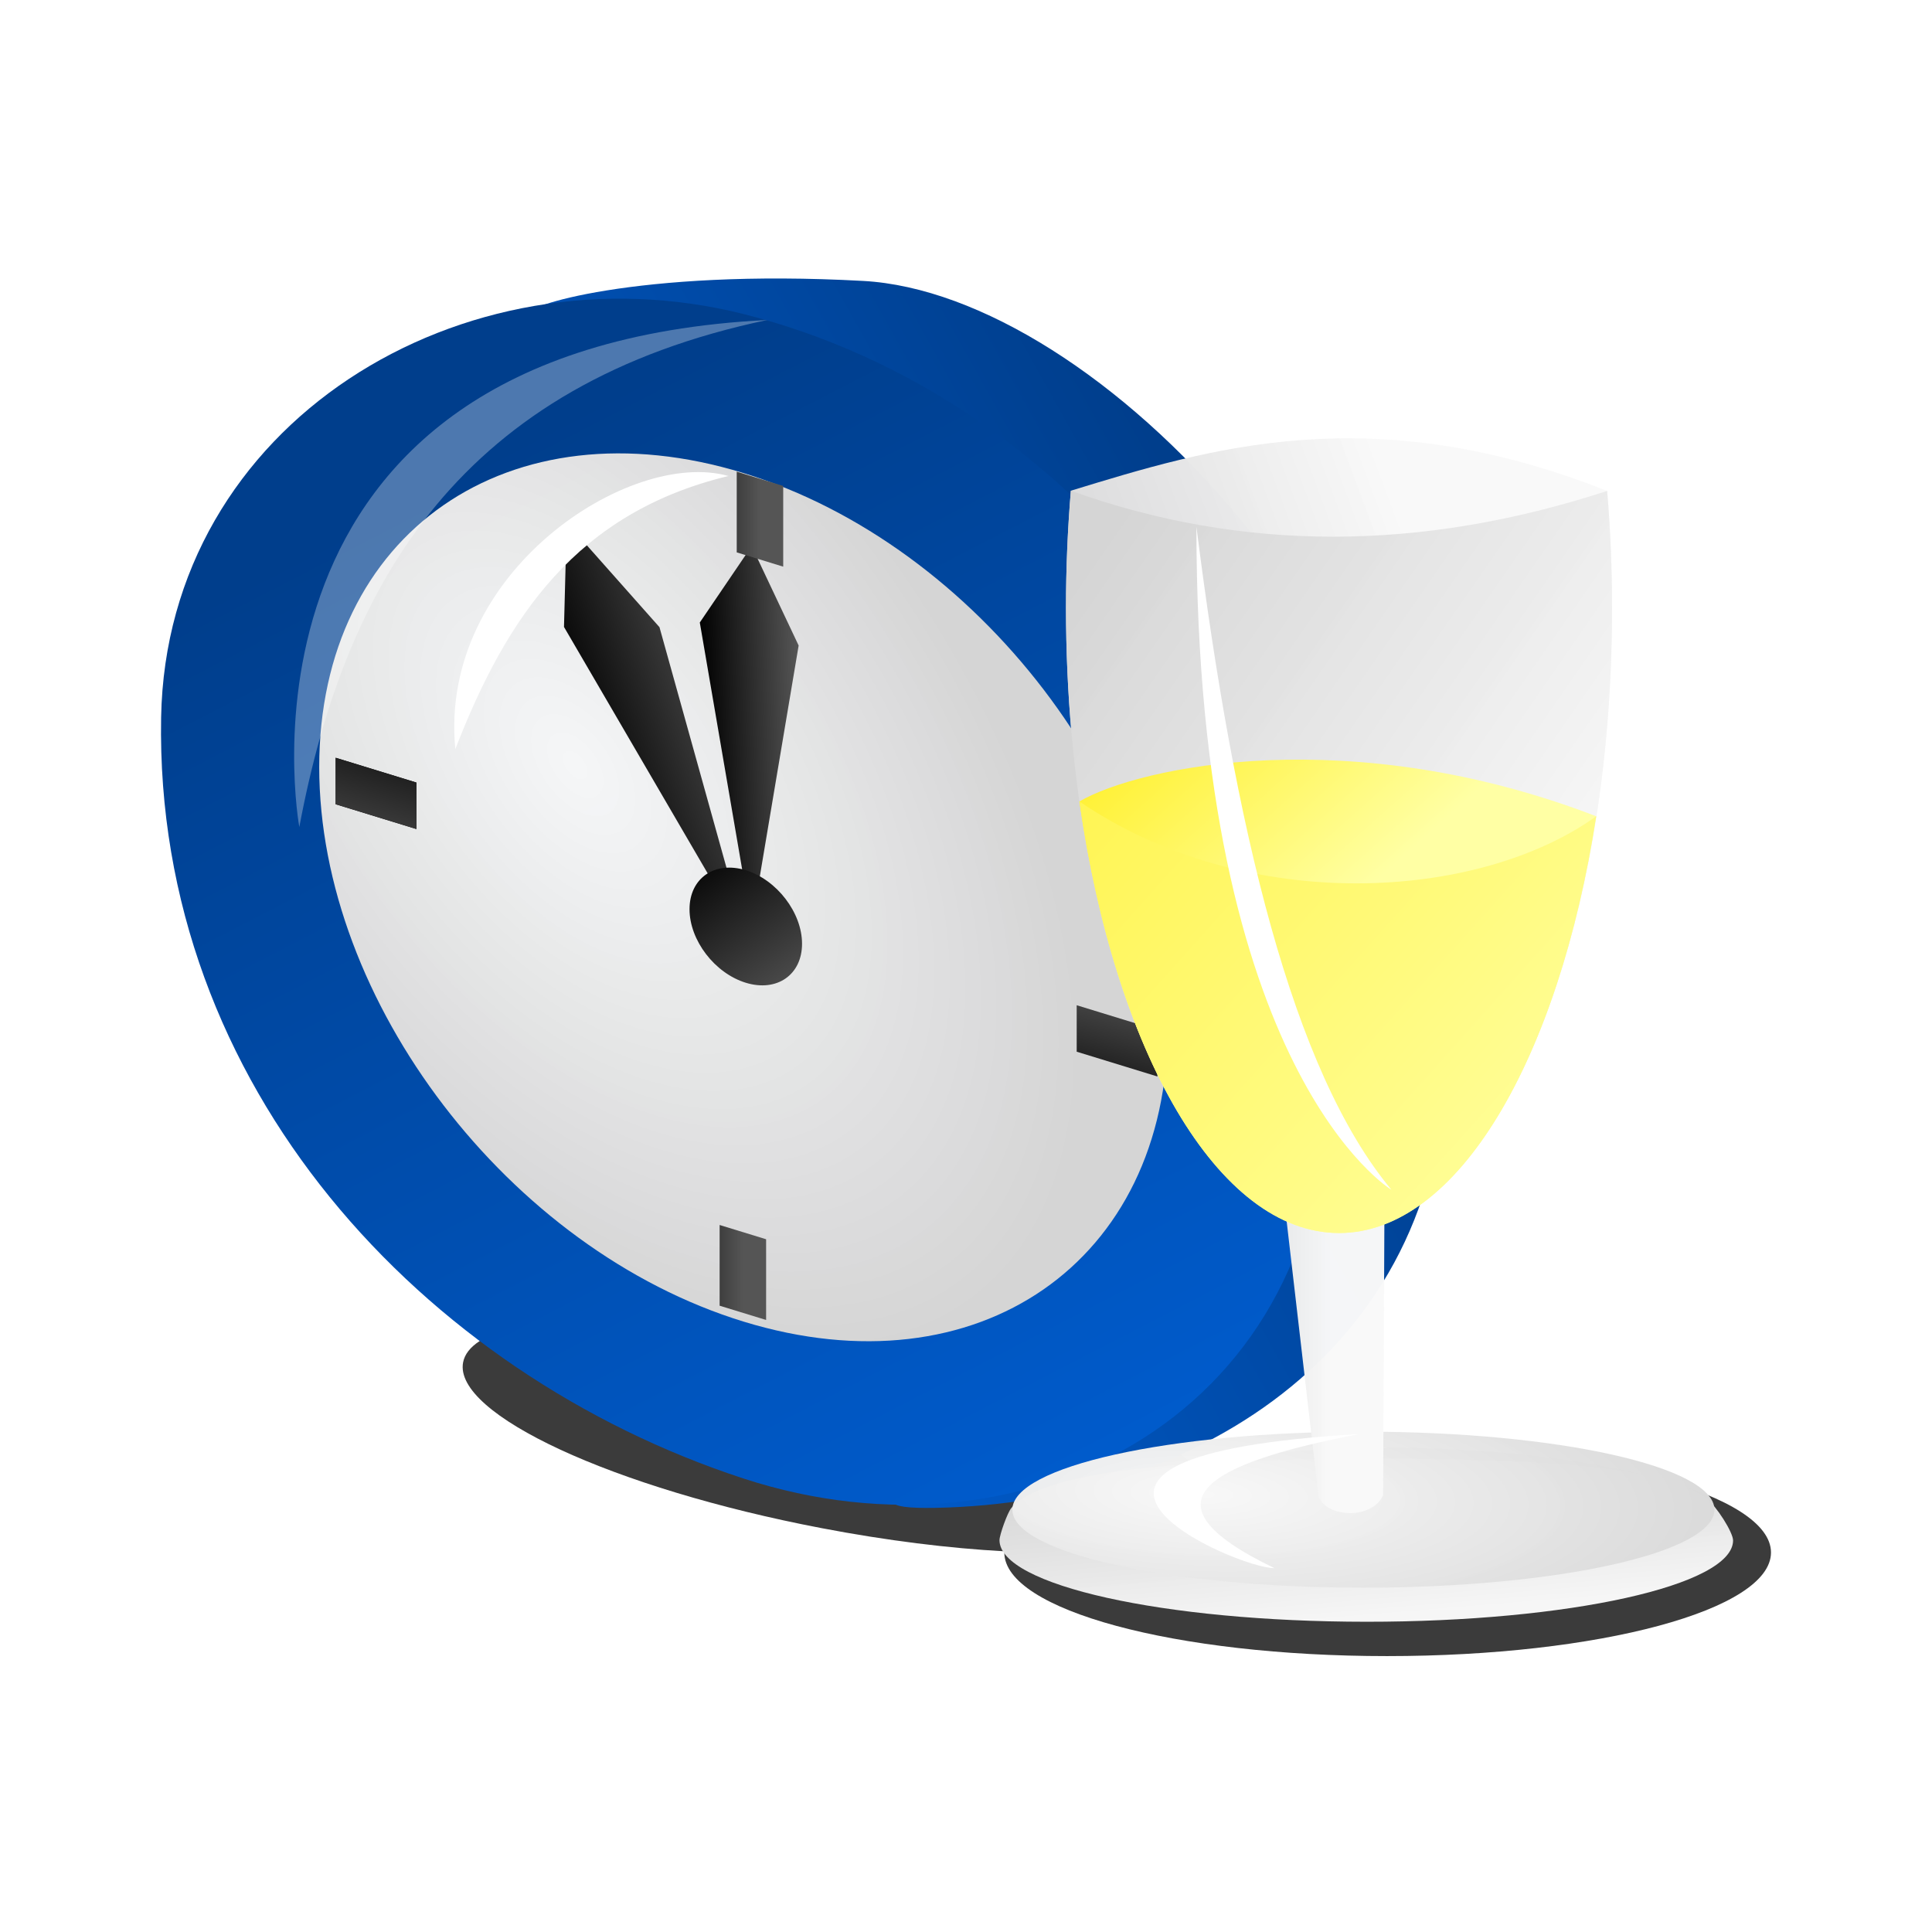 <svg:svg xmlns:dc="http://purl.org/dc/elements/1.1/" xmlns:ns1="http://sodipodi.sourceforge.net/DTD/sodipodi-0.dtd" xmlns:ns2="http://www.inkscape.org/namespaces/inkscape" xmlns:ns3="http://www.w3.org/1999/xlink" xmlns:ns5="http://creativecommons.org/ns#" xmlns:rdf="http://www.w3.org/1999/02/22-rdf-syntax-ns#" xmlns:svg="http://www.w3.org/2000/svg" height="49.533" id="svg2" version="1.1" viewBox="-0.674 0.807 49.533 49.533" width="49.533" ns1:docname="new-year02.svg" ns2:export-filename="new-year02.png" ns2:export-xdpi="89.949997" ns2:export-ydpi="89.949997" ns2:version="0.47 r22583">
  <svg:defs id="defs4">
    <svg:linearGradient id="linearGradient3637">
      <svg:stop id="stop3639" offset="0" style="stop-color:#f9f9f9;stop-opacity:.985" />
      <svg:stop id="stop3641" offset="1" style="stop-color:#d5d5d5" />
    </svg:linearGradient>
    <svg:linearGradient id="linearGradient3651">
      <svg:stop id="stop3653" offset="0" style="stop-color:#555555" />
      <svg:stop id="stop3655" offset="1" style="stop-color:#000000" />
    </svg:linearGradient>
    <svg:linearGradient id="linearGradient3689">
      <svg:stop id="stop3691" offset="0" style="stop-color:#ffea00" />
      <svg:stop id="stop3693" offset="1" style="stop-color:#ffffa4" />
    </svg:linearGradient>
    <svg:linearGradient id="linearGradient3635">
      <svg:stop id="stop3637" offset="0" style="stop-color:#003e8c" />
      <svg:stop id="stop3639-4" offset="1" style="stop-color:#0062db" />
    </svg:linearGradient>
    <svg:linearGradient gradientTransform="matrix(1.094 0 0 1.094 -5.73 1000.6)" gradientUnits="userSpaceOnUse" id="linearGradient4624" x1="35.009" x2="9.538" y1="9.177" y2="26.329" ns2:collect="always" ns3:href="#linearGradient3635" />
    <svg:linearGradient gradientTransform="matrix(1.094 0 0 1.094 -10.287 1003.1)" gradientUnits="userSpaceOnUse" id="linearGradient4626" x1="20.022" x2="42.133" y1="13.881" y2="40.763" ns2:collect="always" ns3:href="#linearGradient3635" />
    <svg:radialGradient cx="20.613" cy="21.628" gradientTransform="matrix(.886 1.042 -.8 .68 20.693 -16.22)" gradientUnits="userSpaceOnUse" id="radialGradient4628" r="16" ns2:collect="always" ns3:href="#linearGradient3637" />
    <svg:linearGradient gradientTransform="translate(-4.412 1.673)" gradientUnits="userSpaceOnUse" id="linearGradient4630" x1="26.412" x2="23.441" y1="1019.6" y2="1019.7" ns2:collect="always" ns3:href="#linearGradient3651" />
    <svg:linearGradient gradientTransform="translate(-4.633 2.402)" gradientUnits="userSpaceOnUse" id="linearGradient4632" x1="25.072" x2="19.579" y1="1019.6" y2="1021.7" ns2:collect="always" ns3:href="#linearGradient3651" />
    <svg:linearGradient gradientUnits="userSpaceOnUse" id="linearGradient4634" x1="25.727" x2="22.346" y1="24.478" y2="21.096" ns2:collect="always" ns3:href="#linearGradient3651" />
    <svg:linearGradient gradientTransform="translate(-4.412 1.673)" gradientUnits="userSpaceOnUse" id="linearGradient4636" x1="24.735" x2="22.126" y1="1037.9" y2="1037.9" ns2:collect="always" ns3:href="#linearGradient3651" />
    <svg:linearGradient gradientTransform="translate(-4.412 1.673)" gradientUnits="userSpaceOnUse" id="linearGradient4638" x1="25.25" x2="22.64" y1="1015.1" y2="1015.1" ns2:collect="always" ns3:href="#linearGradient3651" />
    <svg:linearGradient gradientTransform="translate(1.673 4.412)" gradientUnits="userSpaceOnUse" id="linearGradient4640" x1="1026.4" x2="1030.9" y1="-13.893" y2="-14.04" ns2:collect="always" ns3:href="#linearGradient3651" />
    <svg:linearGradient gradientTransform="translate(1.673 4.412)" gradientUnits="userSpaceOnUse" id="linearGradient4642" x1="1029.4" x2="1024.2" y1="-13.709" y2="-13.709" ns2:collect="always" ns3:href="#linearGradient3651" />
    <svg:linearGradient gradientTransform="matrix(1.045 -.32 0 1.045 -5.248 1021.5)" gradientUnits="userSpaceOnUse" id="linearGradient4644" x1="54.322" x2="54" y1="32.858" y2="29" ns2:collect="always" ns3:href="#linearGradient3637" />
    <svg:radialGradient cx="49.838" cy="29.105" gradientTransform="matrix(1.684 .06 -.018 .509 -33.579 12.795)" gradientUnits="userSpaceOnUse" id="radialGradient4646" r="9" ns2:collect="always" ns3:href="#linearGradient3637" />
    <svg:linearGradient gradientTransform="matrix(1 -.307 0 1 -1.646 1020.9)" gradientUnits="userSpaceOnUse" id="linearGradient4648" x1="51.969" x2="48.588" y1="26.757" y2="26.757" ns2:collect="always" ns3:href="#linearGradient3637" />
    <svg:linearGradient gradientTransform="matrix(1 -.307 0 1 -6.521 1005.4)" gradientUnits="userSpaceOnUse" id="linearGradient4650" x1="58.619" x2="49" y1="22.43" y2="26" ns2:collect="always" ns3:href="#linearGradient3637" />
    <svg:linearGradient gradientTransform="matrix(1 -.307 0 1 -6.521 1005.4)" gradientUnits="userSpaceOnUse" id="linearGradient4652" x1="62" x2="49" y1="35" y2="26" ns2:collect="always" ns3:href="#linearGradient3637" />
    <svg:linearGradient gradientTransform="matrix(1 -.307 0 1 -6.521 1005.4)" gradientUnits="userSpaceOnUse" id="linearGradient4654" x1="50.344" x2="56.969" y1="25.453" y2="32.878" ns2:collect="always" ns3:href="#linearGradient3689" />
    <svg:linearGradient gradientTransform="matrix(1 -.307 0 1 -6.521 1005.4)" gradientUnits="userSpaceOnUse" id="linearGradient4656" x1="37.292" x2="63.594" y1="17.441" y2="41" ns2:collect="always" ns3:href="#linearGradient3689" />
    <svg:filter height="1.077" id="filter4712" width="1.263" x="-.131" y="-.039" ns2:collect="always">
      <svg:feGaussianBlur id="feGaussianBlur4714" stdDeviation="0.274" ns2:collect="always" />
    </svg:filter>
    <svg:filter height="1.382" id="filter4716" width="1.249" x="-.124" y="-.191" ns2:collect="always">
      <svg:feGaussianBlur id="feGaussianBlur4718" stdDeviation="0.274" ns2:collect="always" />
    </svg:filter>
    <svg:filter id="filter4728" ns2:collect="always">
      <svg:feGaussianBlur id="feGaussianBlur4730" stdDeviation="0.248" ns2:collect="always" />
    </svg:filter>
    <svg:filter id="filter4732" ns2:collect="always">
      <svg:feGaussianBlur id="feGaussianBlur4734" stdDeviation="0.363" ns2:collect="always" />
    </svg:filter>
    <svg:filter height="1.403" id="filter3670" width="1.105" x="-.052" y="-.201" ns2:collect="always">
      <svg:feGaussianBlur id="feGaussianBlur3672" stdDeviation="0.732" ns2:collect="always" />
    </svg:filter>
  </svg:defs>
  <ns1:namedview bordercolor="#666666" borderopacity="1.0" id="base" pagecolor="#ffffff" showgrid="false" ns2:current-layer="g4176" ns2:cx="26.427508" ns2:cy="24" ns2:document-units="px" ns2:pageopacity="0.0" ns2:pageshadow="2" ns2:window-height="876" ns2:window-maximized="0" ns2:window-width="1182" ns2:window-x="452" ns2:window-y="24" ns2:zoom="1">
    <ns2:grid empspacing="5" enabled="true" id="grid2837" snapvisiblegridlinesonly="true" type="xygrid" visible="true" />
  </ns1:namedview>
  <svg:g id="layer1" transform="translate(0 -1004.4)" ns2:groupmode="layer" ns2:label="Layer 1">
    <svg:g id="g4176" transform="matrix(1 .307 0 1 0 -7.589)">
      <svg:path d="m18.281 34.281c-2.652-0.059-4.497 0.357-4.656 1.188-0.254 1.328 3.853 3.23 9.188 4.25 1.679 0.321 3.276 0.518 4.688 0.594-0 0.01 0 0.021 0 0.031 0 1.474 4.382 2.656 9.812 2.656s9.844-1.182 9.844-2.656c0-1.474-4.413-2.688-9.844-2.688-1.845 0-3.525 0.166-5 0.406-1.331-1.133-4.608-2.4-8.562-3.156-2-0.383-3.878-0.59-5.469-0.625z" id="path3651" style="filter:url(#filter3670);fill-rule:evenodd;fill:#000000;fill-opacity:.769" transform="matrix(1 -.307 0 1 -2.426 1013)" />
      <svg:g id="g4611" transform="matrix(.853 0 0 .853 1.036 152.99)">
        <svg:path d="m41.44 1026.2c0.134 9.067-7.394 16.125-15.326 18.71-3.432 1.118 1.313-1.526-1.218-1.577-9.609-0.194-17.698-6.34-17.5-17.5 0.113-6.394 3.569-9.169 6.508-13.046-0.332-0.107 3.211-2.366 10.037-4.087 6.99-1.762 17.325 5.676 17.5 17.5z" id="path4207" style="fill-rule:evenodd;fill:url(#linearGradient4624)" ns1:nodetypes="cssscss" />
        <svg:path d="m37.838 1028.3c0.181 10.034-8.894 17.673-17.5 17.5-9.609-0.194-17.698-6.34-17.5-17.5 0.158-8.894 9.057-17.029 17.5-17.5 9.806-0.547 17.574 6.636 17.5 17.5z" id="path2959" style="fill-rule:evenodd;fill:url(#linearGradient4626)" ns1:nodetypes="csssc" />
        <svg:path d="m44 23c0 8.837-7.163 16-16 16s-16-7.163-16-16 7.163-16 16-16c8.837 0 16 7.163 16 16z" id="path2961" style="fill-rule:evenodd;fill:url(#radialGradient4628)" transform="matrix(.797 0 0 .797 -1.974 1010)" ns1:cx="28" ns1:cy="23" ns1:rx="16" ns1:ry="16" ns1:type="arc" />
        <svg:path d="m20.588 1017.7-1.559 2.774 1.559 8.609 1.412-8.829-1.412-2.553z" id="path2963" style="block-progression:tb;text-indent:0;color:#000000;text-transform:none;fill:url(#linearGradient4630)" ns1:nodetypes="ccccccc" />
        <svg:path d="m15.029 1018.7-0.082 3.161 5.493 7.735-2.623-8.609-2.788-2.287z" id="path2965" style="block-progression:tb;text-indent:0;color:#000000;text-transform:none;fill:url(#linearGradient4632)" ns1:nodetypes="ccccccc" />
        <svg:path d="m25.727 22.787c0 0.934-0.757 1.691-1.691 1.691-0.934 0-1.691-0.757-1.691-1.691 0-0.934 0.757-1.691 1.691-1.691 0.934 0 1.691 0.757 1.691 1.691z" id="path2975" style="fill-rule:evenodd;fill:url(#linearGradient4634)" transform="translate(-3.625 1006.4)" ns1:cx="24.036753" ns1:cy="22.787136" ns1:rx="1.6906585" ns1:ry="1.6906585" ns1:type="arc" />
        <svg:rect height="2.426" id="rect3751" style="fill:url(#linearGradient4636)" width="1.397" x="19.625" y="1038.4" />
        <svg:rect height="2.426" id="rect3753" style="fill:url(#linearGradient4638)" width="1.397" x="20.139" y="1015.6" />
        <svg:rect height="2.426" id="rect3755" style="fill:url(#linearGradient4640)" transform="rotate(90)" width="1.397" x="1028.5" y="-32.783" />
        <svg:rect height="2.426" id="rect3757" style="fill:#000000" transform="rotate(90)" width="1.397" x="1027.9" y="-10.51" />
        <svg:rect height="2.426" id="rect2977" style="fill:url(#linearGradient4642)" transform="rotate(90)" width="1.397" x="1027.9" y="-10.51" />
      </svg:g>
      <svg:g id="g4602" transform="translate(-16.823 5.155)">
        <svg:path d="m60.582 1033.7c0 1.154-4.21 3.381-9.404 4.973-5.194 1.593-9.404 1.948-9.404 0.794 0-0.129 0.2-0.758 0.301-0.912 0.802-1.219 4.492-2.647 9.103-4.061 4.265-1.308 7.572-2.169 8.724-1.657 0.251 0.111 0.68 0.657 0.68 0.864z" id="path4234" style="fill-rule:evenodd;fill:url(#linearGradient4644)" ns1:nodetypes="csscscc" />
        <svg:path d="m63 31c0 1.105-4.029 2-9 2s-9-0.895-9-2 4.029-2 9-2 9 0.895 9 2z" id="path4222" style="fill-rule:evenodd;fill:url(#radialGradient4646)" transform="matrix(1 -.307 0 1 -2.896 1021.4)" ns1:cx="54" ns1:cy="31" ns1:rx="9" ns1:ry="2" ns1:type="arc" />
        <svg:path d="m49 1027.9 0.956 7.94c0.206 0.48 1.371 0.174 1.654-0.544l0.037-8.134-2.646 0.738z" id="path4228" style="color:#000000;fill:url(#linearGradient4648)" ns1:nodetypes="ccccc" />
        <svg:path d="m43.604 1012c-0.081 0.999-0.125 2.01-0.125 3.038 0 8.837 3.134 15.039 7 13.854 3.866-1.185 7-9.31 7-18.146 0-1.028-0.044-2.012-0.125-2.962-6.058-0.536-10.222 2.055-13.75 4.216z" id="path4240" style="fill-rule:evenodd;fill:url(#linearGradient4650)" ns1:nodetypes="cssscc" />
        <svg:path d="m43.604 1012c-0.081 0.999-0.125 2.01-0.125 3.038 0 8.837 3.134 15.039 7 13.854 3.866-1.185 7-9.31 7-18.146 0-1.028-0.044-2.012-0.125-2.962-4.779 3.027-9.364 4.446-13.75 4.216z" id="path4215" style="fill-rule:evenodd;fill:url(#linearGradient4652)" ns1:nodetypes="cssscc" />
        <svg:path d="m43.823 1019.9c0.912 6.135 3.546 9.975 6.656 9.021 3.049-0.935 5.633-6.198 6.594-12.709-6.285-0.492-11.701 2.309-13.25 3.688z" id="path4598" style="fill-rule:evenodd;fill:url(#linearGradient4654)" ns1:nodetypes="cscc" />
        <svg:path d="m43.823 1019.9c0.912 6.135 3.546 9.975 6.656 9.021 3.049-0.935 5.633-6.198 6.594-12.709-2.99 3.069-8.929 5.304-13.25 3.688z" id="path4247" style="fill-rule:evenodd;fill:url(#linearGradient4656)" ns1:nodetypes="cscc" />
      </svg:g>
      <svg:path d="m19 9c-7.818 1.639-10.815 6.68-12 13 0 0-2.274-12.285 12-13z" id="path4680" style="fill-opacity:.304;color:#000000;filter:url(#filter4732);fill:#ffffff" transform="matrix(1 -.307 0 1 0 1012)" ns1:nodetypes="ccc" />
      <svg:path d="m18 13c-3.877 0.937-5.677 3.59-7 7-0.441-4.528 4.482-7.716 7-7z" id="path4682" style="color:#000000;filter:url(#filter4728);fill:#ffffff" transform="matrix(1 -.307 0 1 0 1012)" ns1:nodetypes="ccc" />
      <svg:path d="m30 14c0.976 7.739 2.461 13.952 5 17 0 0-5-3-5-17z" id="path4684" style="color:#000000;filter:url(#filter4712);fill:#ffffff" transform="matrix(1 -.307 0 1 0 1012.3)" ns1:nodetypes="ccc" />
      <svg:path d="m34.181 37.562c-3.843 0.736-5.747 1.727-2.181 3.438-0.94 0.024-7.62-2.87 2.181-3.438z" id="path4686" style="color:#000000;filter:url(#filter4716);fill:#ffffff" transform="matrix(1 -.307 0 1 0 1012)" ns1:nodetypes="ccc" />
    </svg:g>
  </svg:g>
</svg:svg>